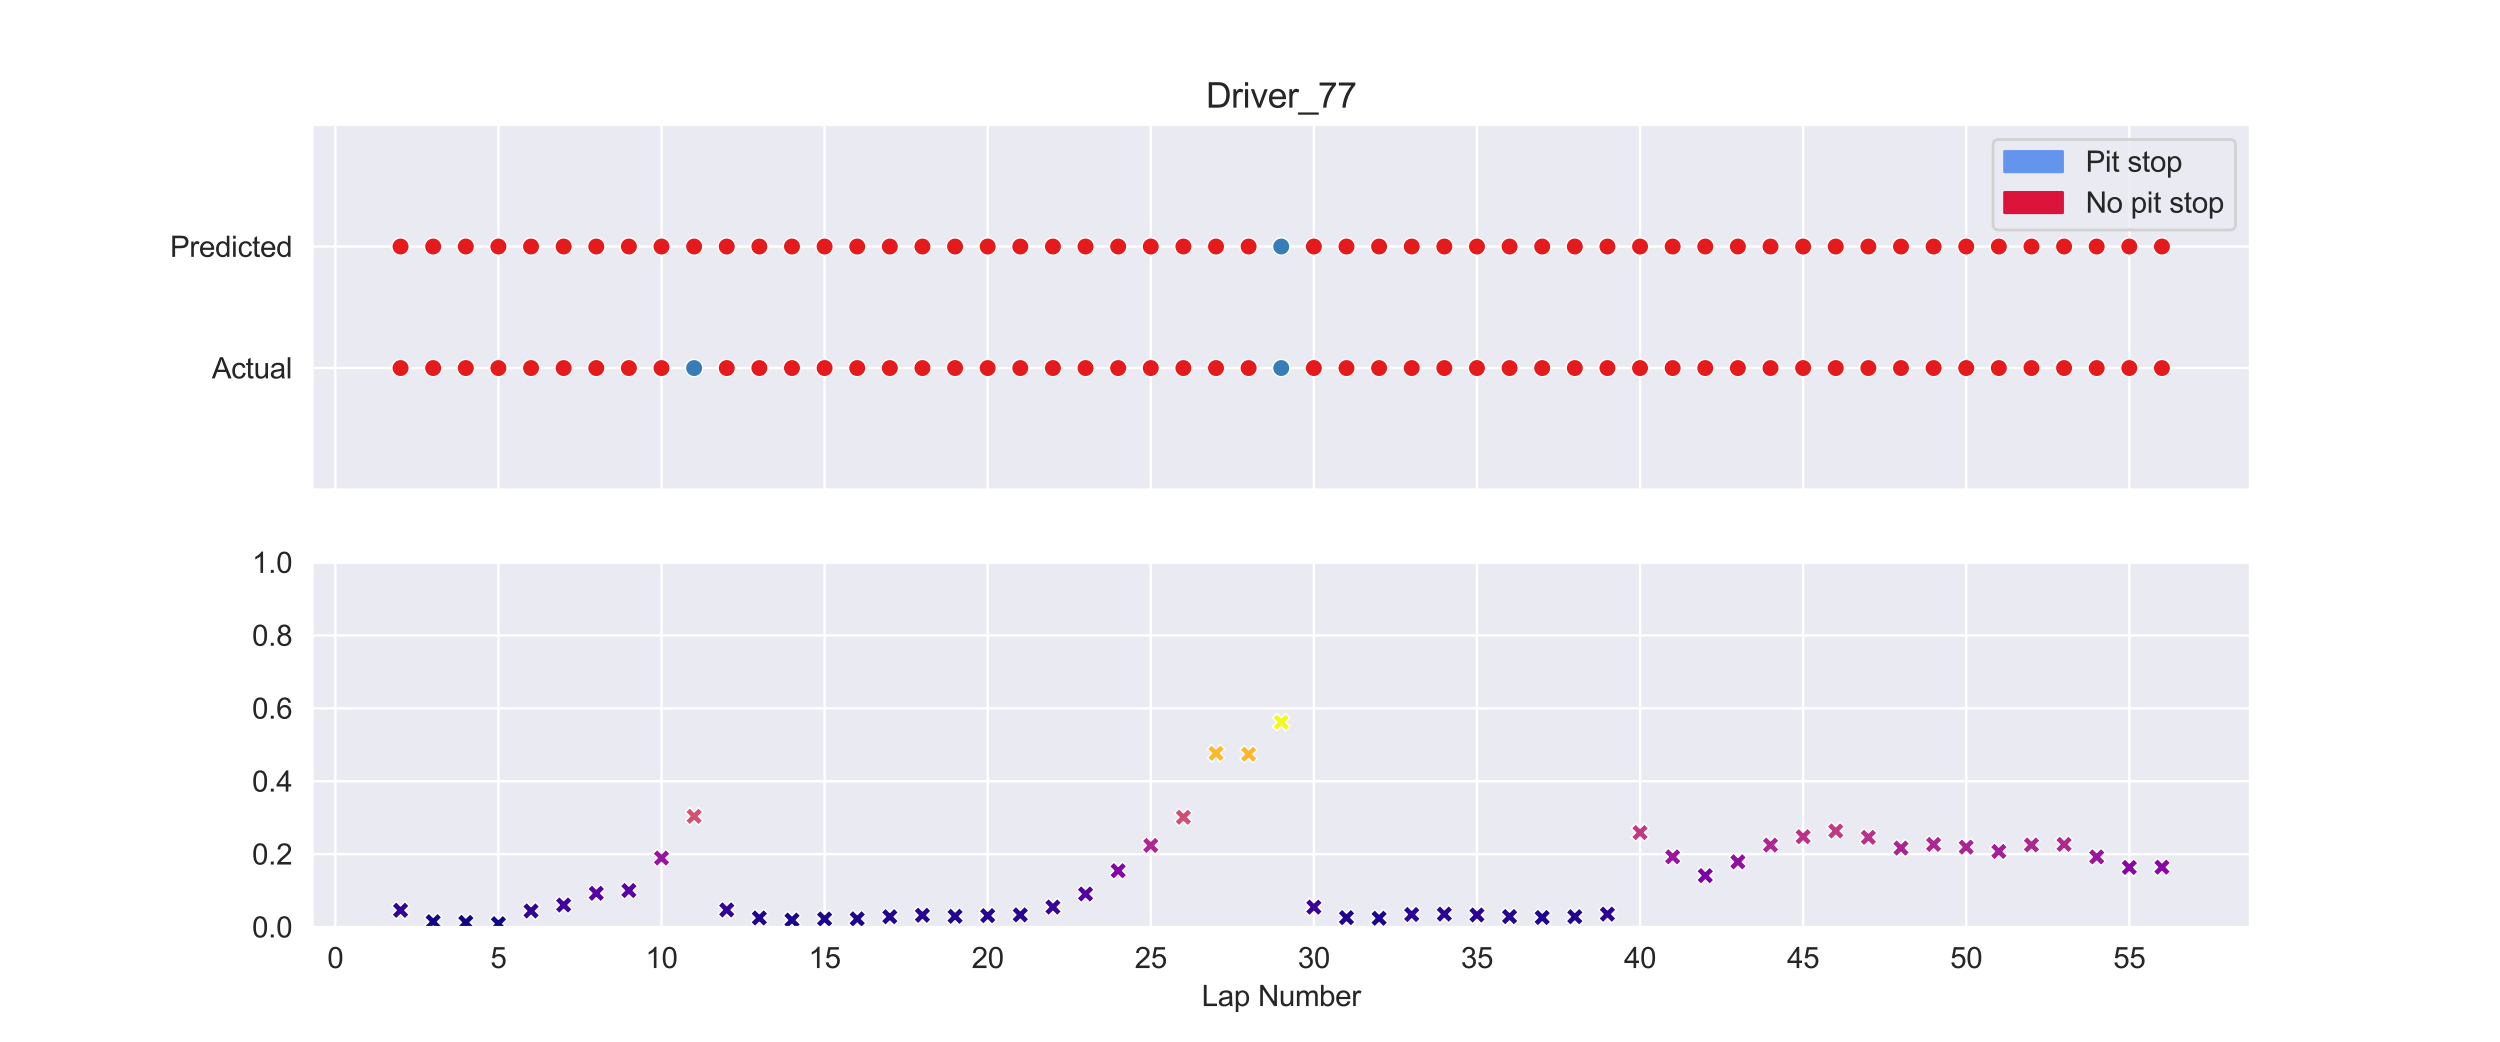 <?xml version="1.0" encoding="utf-8" standalone="no"?>
<!DOCTYPE svg PUBLIC "-//W3C//DTD SVG 1.1//EN"
  "http://www.w3.org/Graphics/SVG/1.1/DTD/svg11.dtd">
<svg xmlns:xlink="http://www.w3.org/1999/xlink" width="864pt" height="360pt" viewBox="0 0 864 360" xmlns="http://www.w3.org/2000/svg" version="1.1">
 <defs>
  <style type="text/css">*{stroke-linejoin: round; stroke-linecap: butt}</style>
 </defs>
 <g id="figure_1">
  <g id="patch_1">
   <path d="M 0 360 
L 864 360 
L 864 0 
L 0 0 
z
" style="fill: #ffffff"/>
  </g>
  <g id="axes_1">
   <g id="patch_2">
    <path d="M 108 169.2 
L 777.6 169.2 
L 777.6 43.2 
L 108 43.2 
z
" style="fill: #eaeaf2"/>
   </g>
   <g id="matplotlib.axis_1">
    <g id="xtick_1">
     <g id="line2d_1">
      <path d="M 115.891 169.2 
L 115.891 43.2 
" clip-path="url(#p86799c59c1)" style="fill: none; stroke: #ffffff; stroke-width: 0.8; stroke-linecap: round"/>
     </g>
    </g>
    <g id="xtick_2">
     <g id="line2d_2">
      <path d="M 172.255 169.2 
L 172.255 43.2 
" clip-path="url(#p86799c59c1)" style="fill: none; stroke: #ffffff; stroke-width: 0.8; stroke-linecap: round"/>
     </g>
    </g>
    <g id="xtick_3">
     <g id="line2d_3">
      <path d="M 228.618 169.2 
L 228.618 43.2 
" clip-path="url(#p86799c59c1)" style="fill: none; stroke: #ffffff; stroke-width: 0.8; stroke-linecap: round"/>
     </g>
    </g>
    <g id="xtick_4">
     <g id="line2d_4">
      <path d="M 284.982 169.2 
L 284.982 43.2 
" clip-path="url(#p86799c59c1)" style="fill: none; stroke: #ffffff; stroke-width: 0.8; stroke-linecap: round"/>
     </g>
    </g>
    <g id="xtick_5">
     <g id="line2d_5">
      <path d="M 341.345 169.2 
L 341.345 43.2 
" clip-path="url(#p86799c59c1)" style="fill: none; stroke: #ffffff; stroke-width: 0.8; stroke-linecap: round"/>
     </g>
    </g>
    <g id="xtick_6">
     <g id="line2d_6">
      <path d="M 397.709 169.2 
L 397.709 43.2 
" clip-path="url(#p86799c59c1)" style="fill: none; stroke: #ffffff; stroke-width: 0.8; stroke-linecap: round"/>
     </g>
    </g>
    <g id="xtick_7">
     <g id="line2d_7">
      <path d="M 454.073 169.2 
L 454.073 43.2 
" clip-path="url(#p86799c59c1)" style="fill: none; stroke: #ffffff; stroke-width: 0.8; stroke-linecap: round"/>
     </g>
    </g>
    <g id="xtick_8">
     <g id="line2d_8">
      <path d="M 510.436 169.2 
L 510.436 43.2 
" clip-path="url(#p86799c59c1)" style="fill: none; stroke: #ffffff; stroke-width: 0.8; stroke-linecap: round"/>
     </g>
    </g>
    <g id="xtick_9">
     <g id="line2d_9">
      <path d="M 566.8 169.2 
L 566.8 43.2 
" clip-path="url(#p86799c59c1)" style="fill: none; stroke: #ffffff; stroke-width: 0.8; stroke-linecap: round"/>
     </g>
    </g>
    <g id="xtick_10">
     <g id="line2d_10">
      <path d="M 623.164 169.2 
L 623.164 43.2 
" clip-path="url(#p86799c59c1)" style="fill: none; stroke: #ffffff; stroke-width: 0.8; stroke-linecap: round"/>
     </g>
    </g>
    <g id="xtick_11">
     <g id="line2d_11">
      <path d="M 679.527 169.2 
L 679.527 43.2 
" clip-path="url(#p86799c59c1)" style="fill: none; stroke: #ffffff; stroke-width: 0.8; stroke-linecap: round"/>
     </g>
    </g>
    <g id="xtick_12">
     <g id="line2d_12">
      <path d="M 735.891 169.2 
L 735.891 43.2 
" clip-path="url(#p86799c59c1)" style="fill: none; stroke: #ffffff; stroke-width: 0.8; stroke-linecap: round"/>
     </g>
    </g>
   </g>
   <g id="matplotlib.axis_2">
    <g id="ytick_1">
     <g id="line2d_13">
      <path d="M 108 127.2 
L 777.6 127.2 
" clip-path="url(#p86799c59c1)" style="fill: none; stroke: #ffffff; stroke-width: 0.8; stroke-linecap: round"/>
     </g>
     <g id="text_1">
      <!-- Actual -->
      <g style="fill: #262626" transform="translate(73.208 130.779) scale(0.1 -0.1)">
       <defs>
        <path id="ArialMT-41" d="M -9 0 
L 1750 4581 
L 2403 4581 
L 4278 0 
L 3588 0 
L 3053 1388 
L 1138 1388 
L 634 0 
L -9 0 
z
M 1313 1881 
L 2866 1881 
L 2388 3150 
Q 2169 3728 2063 4100 
Q 1975 3659 1816 3225 
L 1313 1881 
z
" transform="scale(0.016)"/>
        <path id="ArialMT-63" d="M 2588 1216 
L 3141 1144 
Q 3050 572 2676 248 
Q 2303 -75 1759 -75 
Q 1078 -75 664 370 
Q 250 816 250 1647 
Q 250 2184 428 2587 
Q 606 2991 970 3192 
Q 1334 3394 1763 3394 
Q 2303 3394 2647 3120 
Q 2991 2847 3088 2344 
L 2541 2259 
Q 2463 2594 2264 2762 
Q 2066 2931 1784 2931 
Q 1359 2931 1093 2626 
Q 828 2322 828 1663 
Q 828 994 1084 691 
Q 1341 388 1753 388 
Q 2084 388 2306 591 
Q 2528 794 2588 1216 
z
" transform="scale(0.016)"/>
        <path id="ArialMT-74" d="M 1650 503 
L 1731 6 
Q 1494 -44 1306 -44 
Q 1000 -44 831 53 
Q 663 150 594 308 
Q 525 466 525 972 
L 525 2881 
L 113 2881 
L 113 3319 
L 525 3319 
L 525 4141 
L 1084 4478 
L 1084 3319 
L 1650 3319 
L 1650 2881 
L 1084 2881 
L 1084 941 
Q 1084 700 1114 631 
Q 1144 563 1211 522 
Q 1278 481 1403 481 
Q 1497 481 1650 503 
z
" transform="scale(0.016)"/>
        <path id="ArialMT-75" d="M 2597 0 
L 2597 488 
Q 2209 -75 1544 -75 
Q 1250 -75 995 37 
Q 741 150 617 320 
Q 494 491 444 738 
Q 409 903 409 1263 
L 409 3319 
L 972 3319 
L 972 1478 
Q 972 1038 1006 884 
Q 1059 663 1231 536 
Q 1403 409 1656 409 
Q 1909 409 2131 539 
Q 2353 669 2445 892 
Q 2538 1116 2538 1541 
L 2538 3319 
L 3100 3319 
L 3100 0 
L 2597 0 
z
" transform="scale(0.016)"/>
        <path id="ArialMT-61" d="M 2588 409 
Q 2275 144 1986 34 
Q 1697 -75 1366 -75 
Q 819 -75 525 192 
Q 231 459 231 875 
Q 231 1119 342 1320 
Q 453 1522 633 1644 
Q 813 1766 1038 1828 
Q 1203 1872 1538 1913 
Q 2219 1994 2541 2106 
Q 2544 2222 2544 2253 
Q 2544 2597 2384 2738 
Q 2169 2928 1744 2928 
Q 1347 2928 1158 2789 
Q 969 2650 878 2297 
L 328 2372 
Q 403 2725 575 2942 
Q 747 3159 1072 3276 
Q 1397 3394 1825 3394 
Q 2250 3394 2515 3294 
Q 2781 3194 2906 3042 
Q 3031 2891 3081 2659 
Q 3109 2516 3109 2141 
L 3109 1391 
Q 3109 606 3145 398 
Q 3181 191 3288 0 
L 2700 0 
Q 2613 175 2588 409 
z
M 2541 1666 
Q 2234 1541 1622 1453 
Q 1275 1403 1131 1340 
Q 988 1278 909 1158 
Q 831 1038 831 891 
Q 831 666 1001 516 
Q 1172 366 1500 366 
Q 1825 366 2078 508 
Q 2331 650 2450 897 
Q 2541 1088 2541 1459 
L 2541 1666 
z
" transform="scale(0.016)"/>
        <path id="ArialMT-6c" d="M 409 0 
L 409 4581 
L 972 4581 
L 972 0 
L 409 0 
z
" transform="scale(0.016)"/>
       </defs>
       <use xlink:href="#ArialMT-41"/>
       <use xlink:href="#ArialMT-63" x="66.699"/>
       <use xlink:href="#ArialMT-74" x="116.699"/>
       <use xlink:href="#ArialMT-75" x="144.482"/>
       <use xlink:href="#ArialMT-61" x="200.098"/>
       <use xlink:href="#ArialMT-6c" x="255.713"/>
      </g>
     </g>
    </g>
    <g id="ytick_2">
     <g id="line2d_14">
      <path d="M 108 85.2 
L 777.6 85.2 
" clip-path="url(#p86799c59c1)" style="fill: none; stroke: #ffffff; stroke-width: 0.8; stroke-linecap: round"/>
     </g>
     <g id="text_2">
      <!-- Predicted -->
      <g style="fill: #262626" transform="translate(58.756 88.779) scale(0.1 -0.1)">
       <defs>
        <path id="ArialMT-50" d="M 494 0 
L 494 4581 
L 2222 4581 
Q 2678 4581 2919 4538 
Q 3256 4481 3484 4323 
Q 3713 4166 3852 3881 
Q 3991 3597 3991 3256 
Q 3991 2672 3619 2267 
Q 3247 1863 2275 1863 
L 1100 1863 
L 1100 0 
L 494 0 
z
M 1100 2403 
L 2284 2403 
Q 2872 2403 3119 2622 
Q 3366 2841 3366 3238 
Q 3366 3525 3220 3729 
Q 3075 3934 2838 4000 
Q 2684 4041 2272 4041 
L 1100 4041 
L 1100 2403 
z
" transform="scale(0.016)"/>
        <path id="ArialMT-72" d="M 416 0 
L 416 3319 
L 922 3319 
L 922 2816 
Q 1116 3169 1280 3281 
Q 1444 3394 1641 3394 
Q 1925 3394 2219 3213 
L 2025 2691 
Q 1819 2813 1613 2813 
Q 1428 2813 1281 2702 
Q 1134 2591 1072 2394 
Q 978 2094 978 1738 
L 978 0 
L 416 0 
z
" transform="scale(0.016)"/>
        <path id="ArialMT-65" d="M 2694 1069 
L 3275 997 
Q 3138 488 2766 206 
Q 2394 -75 1816 -75 
Q 1088 -75 661 373 
Q 234 822 234 1631 
Q 234 2469 665 2931 
Q 1097 3394 1784 3394 
Q 2450 3394 2872 2941 
Q 3294 2488 3294 1666 
Q 3294 1616 3291 1516 
L 816 1516 
Q 847 969 1125 678 
Q 1403 388 1819 388 
Q 2128 388 2347 550 
Q 2566 713 2694 1069 
z
M 847 1978 
L 2700 1978 
Q 2663 2397 2488 2606 
Q 2219 2931 1791 2931 
Q 1403 2931 1139 2672 
Q 875 2413 847 1978 
z
" transform="scale(0.016)"/>
        <path id="ArialMT-64" d="M 2575 0 
L 2575 419 
Q 2259 -75 1647 -75 
Q 1250 -75 917 144 
Q 584 363 401 755 
Q 219 1147 219 1656 
Q 219 2153 384 2558 
Q 550 2963 881 3178 
Q 1213 3394 1622 3394 
Q 1922 3394 2156 3267 
Q 2391 3141 2538 2938 
L 2538 4581 
L 3097 4581 
L 3097 0 
L 2575 0 
z
M 797 1656 
Q 797 1019 1065 703 
Q 1334 388 1700 388 
Q 2069 388 2326 689 
Q 2584 991 2584 1609 
Q 2584 2291 2321 2609 
Q 2059 2928 1675 2928 
Q 1300 2928 1048 2622 
Q 797 2316 797 1656 
z
" transform="scale(0.016)"/>
        <path id="ArialMT-69" d="M 425 3934 
L 425 4581 
L 988 4581 
L 988 3934 
L 425 3934 
z
M 425 0 
L 425 3319 
L 988 3319 
L 988 0 
L 425 0 
z
" transform="scale(0.016)"/>
       </defs>
       <use xlink:href="#ArialMT-50"/>
       <use xlink:href="#ArialMT-72" x="66.699"/>
       <use xlink:href="#ArialMT-65" x="100"/>
       <use xlink:href="#ArialMT-64" x="155.615"/>
       <use xlink:href="#ArialMT-69" x="211.23"/>
       <use xlink:href="#ArialMT-63" x="233.447"/>
       <use xlink:href="#ArialMT-74" x="283.447"/>
       <use xlink:href="#ArialMT-65" x="311.23"/>
       <use xlink:href="#ArialMT-64" x="366.846"/>
      </g>
     </g>
    </g>
   </g>
   <g id="PathCollection_1">
    <defs>
     <path id="C0_0_f355d7a084" d="M 0 3 
C 0.796 3 1.559 2.684 2.121 2.121 
C 2.684 1.559 3 0.796 3 -0 
C 3 -0.796 2.684 -1.559 2.121 -2.121 
C 1.559 -2.684 0.796 -3 0 -3 
C -0.796 -3 -1.559 -2.684 -2.121 -2.121 
C -2.684 -1.559 -3 -0.796 -3 0 
C -3 0.796 -2.684 1.559 -2.121 2.121 
C -1.559 2.684 -0.796 3 0 3 
z
"/>
    </defs>
    <g clip-path="url(#p86799c59c1)">
     <use xlink:href="#C0_0_f355d7a084" x="138.436" y="127.2" style="fill: #e41a1c; stroke: #ffffff; stroke-width: 0.48"/>
    </g>
    <g clip-path="url(#p86799c59c1)">
     <use xlink:href="#C0_0_f355d7a084" x="149.709" y="127.2" style="fill: #e41a1c; stroke: #ffffff; stroke-width: 0.48"/>
    </g>
    <g clip-path="url(#p86799c59c1)">
     <use xlink:href="#C0_0_f355d7a084" x="160.982" y="127.2" style="fill: #e41a1c; stroke: #ffffff; stroke-width: 0.48"/>
    </g>
    <g clip-path="url(#p86799c59c1)">
     <use xlink:href="#C0_0_f355d7a084" x="172.255" y="127.2" style="fill: #e41a1c; stroke: #ffffff; stroke-width: 0.48"/>
    </g>
    <g clip-path="url(#p86799c59c1)">
     <use xlink:href="#C0_0_f355d7a084" x="183.527" y="127.2" style="fill: #e41a1c; stroke: #ffffff; stroke-width: 0.48"/>
    </g>
    <g clip-path="url(#p86799c59c1)">
     <use xlink:href="#C0_0_f355d7a084" x="194.8" y="127.2" style="fill: #e41a1c; stroke: #ffffff; stroke-width: 0.48"/>
    </g>
    <g clip-path="url(#p86799c59c1)">
     <use xlink:href="#C0_0_f355d7a084" x="206.073" y="127.2" style="fill: #e41a1c; stroke: #ffffff; stroke-width: 0.48"/>
    </g>
    <g clip-path="url(#p86799c59c1)">
     <use xlink:href="#C0_0_f355d7a084" x="217.345" y="127.2" style="fill: #e41a1c; stroke: #ffffff; stroke-width: 0.48"/>
    </g>
    <g clip-path="url(#p86799c59c1)">
     <use xlink:href="#C0_0_f355d7a084" x="228.618" y="127.2" style="fill: #e41a1c; stroke: #ffffff; stroke-width: 0.48"/>
    </g>
    <g clip-path="url(#p86799c59c1)">
     <use xlink:href="#C0_0_f355d7a084" x="239.891" y="127.2" style="fill: #377eb8; stroke: #ffffff; stroke-width: 0.48"/>
    </g>
    <g clip-path="url(#p86799c59c1)">
     <use xlink:href="#C0_0_f355d7a084" x="251.164" y="127.2" style="fill: #e41a1c; stroke: #ffffff; stroke-width: 0.48"/>
    </g>
    <g clip-path="url(#p86799c59c1)">
     <use xlink:href="#C0_0_f355d7a084" x="262.436" y="127.2" style="fill: #e41a1c; stroke: #ffffff; stroke-width: 0.48"/>
    </g>
    <g clip-path="url(#p86799c59c1)">
     <use xlink:href="#C0_0_f355d7a084" x="273.709" y="127.2" style="fill: #e41a1c; stroke: #ffffff; stroke-width: 0.48"/>
    </g>
    <g clip-path="url(#p86799c59c1)">
     <use xlink:href="#C0_0_f355d7a084" x="284.982" y="127.2" style="fill: #e41a1c; stroke: #ffffff; stroke-width: 0.48"/>
    </g>
    <g clip-path="url(#p86799c59c1)">
     <use xlink:href="#C0_0_f355d7a084" x="296.255" y="127.2" style="fill: #e41a1c; stroke: #ffffff; stroke-width: 0.48"/>
    </g>
    <g clip-path="url(#p86799c59c1)">
     <use xlink:href="#C0_0_f355d7a084" x="307.527" y="127.2" style="fill: #e41a1c; stroke: #ffffff; stroke-width: 0.48"/>
    </g>
    <g clip-path="url(#p86799c59c1)">
     <use xlink:href="#C0_0_f355d7a084" x="318.8" y="127.2" style="fill: #e41a1c; stroke: #ffffff; stroke-width: 0.48"/>
    </g>
    <g clip-path="url(#p86799c59c1)">
     <use xlink:href="#C0_0_f355d7a084" x="330.073" y="127.2" style="fill: #e41a1c; stroke: #ffffff; stroke-width: 0.48"/>
    </g>
    <g clip-path="url(#p86799c59c1)">
     <use xlink:href="#C0_0_f355d7a084" x="341.345" y="127.2" style="fill: #e41a1c; stroke: #ffffff; stroke-width: 0.48"/>
    </g>
    <g clip-path="url(#p86799c59c1)">
     <use xlink:href="#C0_0_f355d7a084" x="352.618" y="127.2" style="fill: #e41a1c; stroke: #ffffff; stroke-width: 0.48"/>
    </g>
    <g clip-path="url(#p86799c59c1)">
     <use xlink:href="#C0_0_f355d7a084" x="363.891" y="127.2" style="fill: #e41a1c; stroke: #ffffff; stroke-width: 0.48"/>
    </g>
    <g clip-path="url(#p86799c59c1)">
     <use xlink:href="#C0_0_f355d7a084" x="375.164" y="127.2" style="fill: #e41a1c; stroke: #ffffff; stroke-width: 0.48"/>
    </g>
    <g clip-path="url(#p86799c59c1)">
     <use xlink:href="#C0_0_f355d7a084" x="386.436" y="127.2" style="fill: #e41a1c; stroke: #ffffff; stroke-width: 0.48"/>
    </g>
    <g clip-path="url(#p86799c59c1)">
     <use xlink:href="#C0_0_f355d7a084" x="397.709" y="127.2" style="fill: #e41a1c; stroke: #ffffff; stroke-width: 0.48"/>
    </g>
    <g clip-path="url(#p86799c59c1)">
     <use xlink:href="#C0_0_f355d7a084" x="408.982" y="127.2" style="fill: #e41a1c; stroke: #ffffff; stroke-width: 0.48"/>
    </g>
    <g clip-path="url(#p86799c59c1)">
     <use xlink:href="#C0_0_f355d7a084" x="420.255" y="127.2" style="fill: #e41a1c; stroke: #ffffff; stroke-width: 0.48"/>
    </g>
    <g clip-path="url(#p86799c59c1)">
     <use xlink:href="#C0_0_f355d7a084" x="431.527" y="127.2" style="fill: #e41a1c; stroke: #ffffff; stroke-width: 0.48"/>
    </g>
    <g clip-path="url(#p86799c59c1)">
     <use xlink:href="#C0_0_f355d7a084" x="442.8" y="127.2" style="fill: #377eb8; stroke: #ffffff; stroke-width: 0.48"/>
    </g>
    <g clip-path="url(#p86799c59c1)">
     <use xlink:href="#C0_0_f355d7a084" x="454.073" y="127.2" style="fill: #e41a1c; stroke: #ffffff; stroke-width: 0.48"/>
    </g>
    <g clip-path="url(#p86799c59c1)">
     <use xlink:href="#C0_0_f355d7a084" x="465.345" y="127.2" style="fill: #e41a1c; stroke: #ffffff; stroke-width: 0.48"/>
    </g>
    <g clip-path="url(#p86799c59c1)">
     <use xlink:href="#C0_0_f355d7a084" x="476.618" y="127.2" style="fill: #e41a1c; stroke: #ffffff; stroke-width: 0.48"/>
    </g>
    <g clip-path="url(#p86799c59c1)">
     <use xlink:href="#C0_0_f355d7a084" x="487.891" y="127.2" style="fill: #e41a1c; stroke: #ffffff; stroke-width: 0.48"/>
    </g>
    <g clip-path="url(#p86799c59c1)">
     <use xlink:href="#C0_0_f355d7a084" x="499.164" y="127.2" style="fill: #e41a1c; stroke: #ffffff; stroke-width: 0.48"/>
    </g>
    <g clip-path="url(#p86799c59c1)">
     <use xlink:href="#C0_0_f355d7a084" x="510.436" y="127.2" style="fill: #e41a1c; stroke: #ffffff; stroke-width: 0.48"/>
    </g>
    <g clip-path="url(#p86799c59c1)">
     <use xlink:href="#C0_0_f355d7a084" x="521.709" y="127.2" style="fill: #e41a1c; stroke: #ffffff; stroke-width: 0.48"/>
    </g>
    <g clip-path="url(#p86799c59c1)">
     <use xlink:href="#C0_0_f355d7a084" x="532.982" y="127.2" style="fill: #e41a1c; stroke: #ffffff; stroke-width: 0.48"/>
    </g>
    <g clip-path="url(#p86799c59c1)">
     <use xlink:href="#C0_0_f355d7a084" x="544.255" y="127.2" style="fill: #e41a1c; stroke: #ffffff; stroke-width: 0.48"/>
    </g>
    <g clip-path="url(#p86799c59c1)">
     <use xlink:href="#C0_0_f355d7a084" x="555.527" y="127.2" style="fill: #e41a1c; stroke: #ffffff; stroke-width: 0.48"/>
    </g>
    <g clip-path="url(#p86799c59c1)">
     <use xlink:href="#C0_0_f355d7a084" x="566.8" y="127.2" style="fill: #e41a1c; stroke: #ffffff; stroke-width: 0.48"/>
    </g>
    <g clip-path="url(#p86799c59c1)">
     <use xlink:href="#C0_0_f355d7a084" x="578.073" y="127.2" style="fill: #e41a1c; stroke: #ffffff; stroke-width: 0.48"/>
    </g>
    <g clip-path="url(#p86799c59c1)">
     <use xlink:href="#C0_0_f355d7a084" x="589.345" y="127.2" style="fill: #e41a1c; stroke: #ffffff; stroke-width: 0.48"/>
    </g>
    <g clip-path="url(#p86799c59c1)">
     <use xlink:href="#C0_0_f355d7a084" x="600.618" y="127.2" style="fill: #e41a1c; stroke: #ffffff; stroke-width: 0.48"/>
    </g>
    <g clip-path="url(#p86799c59c1)">
     <use xlink:href="#C0_0_f355d7a084" x="611.891" y="127.2" style="fill: #e41a1c; stroke: #ffffff; stroke-width: 0.48"/>
    </g>
    <g clip-path="url(#p86799c59c1)">
     <use xlink:href="#C0_0_f355d7a084" x="623.164" y="127.2" style="fill: #e41a1c; stroke: #ffffff; stroke-width: 0.48"/>
    </g>
    <g clip-path="url(#p86799c59c1)">
     <use xlink:href="#C0_0_f355d7a084" x="634.436" y="127.2" style="fill: #e41a1c; stroke: #ffffff; stroke-width: 0.48"/>
    </g>
    <g clip-path="url(#p86799c59c1)">
     <use xlink:href="#C0_0_f355d7a084" x="645.709" y="127.2" style="fill: #e41a1c; stroke: #ffffff; stroke-width: 0.48"/>
    </g>
    <g clip-path="url(#p86799c59c1)">
     <use xlink:href="#C0_0_f355d7a084" x="656.982" y="127.2" style="fill: #e41a1c; stroke: #ffffff; stroke-width: 0.48"/>
    </g>
    <g clip-path="url(#p86799c59c1)">
     <use xlink:href="#C0_0_f355d7a084" x="668.255" y="127.2" style="fill: #e41a1c; stroke: #ffffff; stroke-width: 0.48"/>
    </g>
    <g clip-path="url(#p86799c59c1)">
     <use xlink:href="#C0_0_f355d7a084" x="679.527" y="127.2" style="fill: #e41a1c; stroke: #ffffff; stroke-width: 0.48"/>
    </g>
    <g clip-path="url(#p86799c59c1)">
     <use xlink:href="#C0_0_f355d7a084" x="690.8" y="127.2" style="fill: #e41a1c; stroke: #ffffff; stroke-width: 0.48"/>
    </g>
    <g clip-path="url(#p86799c59c1)">
     <use xlink:href="#C0_0_f355d7a084" x="702.073" y="127.2" style="fill: #e41a1c; stroke: #ffffff; stroke-width: 0.48"/>
    </g>
    <g clip-path="url(#p86799c59c1)">
     <use xlink:href="#C0_0_f355d7a084" x="713.345" y="127.2" style="fill: #e41a1c; stroke: #ffffff; stroke-width: 0.48"/>
    </g>
    <g clip-path="url(#p86799c59c1)">
     <use xlink:href="#C0_0_f355d7a084" x="724.618" y="127.2" style="fill: #e41a1c; stroke: #ffffff; stroke-width: 0.48"/>
    </g>
    <g clip-path="url(#p86799c59c1)">
     <use xlink:href="#C0_0_f355d7a084" x="735.891" y="127.2" style="fill: #e41a1c; stroke: #ffffff; stroke-width: 0.48"/>
    </g>
    <g clip-path="url(#p86799c59c1)">
     <use xlink:href="#C0_0_f355d7a084" x="747.164" y="127.2" style="fill: #e41a1c; stroke: #ffffff; stroke-width: 0.48"/>
    </g>
   </g>
   <g id="PathCollection_2">
    <defs>
     <path id="C1_0_3bd47daf40" d="M 0 3 
C 0.796 3 1.559 2.684 2.121 2.121 
C 2.684 1.559 3 0.796 3 -0 
C 3 -0.796 2.684 -1.559 2.121 -2.121 
C 1.559 -2.684 0.796 -3 0 -3 
C -0.796 -3 -1.559 -2.684 -2.121 -2.121 
C -2.684 -1.559 -3 -0.796 -3 0 
C -3 0.796 -2.684 1.559 -2.121 2.121 
C -1.559 2.684 -0.796 3 0 3 
z
"/>
    </defs>
    <g clip-path="url(#p86799c59c1)">
     <use xlink:href="#C1_0_3bd47daf40" x="138.436" y="85.2" style="fill: #e41a1c; stroke: #ffffff; stroke-width: 0.48"/>
    </g>
    <g clip-path="url(#p86799c59c1)">
     <use xlink:href="#C1_0_3bd47daf40" x="149.709" y="85.2" style="fill: #e41a1c; stroke: #ffffff; stroke-width: 0.48"/>
    </g>
    <g clip-path="url(#p86799c59c1)">
     <use xlink:href="#C1_0_3bd47daf40" x="160.982" y="85.2" style="fill: #e41a1c; stroke: #ffffff; stroke-width: 0.48"/>
    </g>
    <g clip-path="url(#p86799c59c1)">
     <use xlink:href="#C1_0_3bd47daf40" x="172.255" y="85.2" style="fill: #e41a1c; stroke: #ffffff; stroke-width: 0.48"/>
    </g>
    <g clip-path="url(#p86799c59c1)">
     <use xlink:href="#C1_0_3bd47daf40" x="183.527" y="85.2" style="fill: #e41a1c; stroke: #ffffff; stroke-width: 0.48"/>
    </g>
    <g clip-path="url(#p86799c59c1)">
     <use xlink:href="#C1_0_3bd47daf40" x="194.8" y="85.2" style="fill: #e41a1c; stroke: #ffffff; stroke-width: 0.48"/>
    </g>
    <g clip-path="url(#p86799c59c1)">
     <use xlink:href="#C1_0_3bd47daf40" x="206.073" y="85.2" style="fill: #e41a1c; stroke: #ffffff; stroke-width: 0.48"/>
    </g>
    <g clip-path="url(#p86799c59c1)">
     <use xlink:href="#C1_0_3bd47daf40" x="217.345" y="85.2" style="fill: #e41a1c; stroke: #ffffff; stroke-width: 0.48"/>
    </g>
    <g clip-path="url(#p86799c59c1)">
     <use xlink:href="#C1_0_3bd47daf40" x="228.618" y="85.2" style="fill: #e41a1c; stroke: #ffffff; stroke-width: 0.48"/>
    </g>
    <g clip-path="url(#p86799c59c1)">
     <use xlink:href="#C1_0_3bd47daf40" x="239.891" y="85.2" style="fill: #e41a1c; stroke: #ffffff; stroke-width: 0.48"/>
    </g>
    <g clip-path="url(#p86799c59c1)">
     <use xlink:href="#C1_0_3bd47daf40" x="251.164" y="85.2" style="fill: #e41a1c; stroke: #ffffff; stroke-width: 0.48"/>
    </g>
    <g clip-path="url(#p86799c59c1)">
     <use xlink:href="#C1_0_3bd47daf40" x="262.436" y="85.2" style="fill: #e41a1c; stroke: #ffffff; stroke-width: 0.48"/>
    </g>
    <g clip-path="url(#p86799c59c1)">
     <use xlink:href="#C1_0_3bd47daf40" x="273.709" y="85.2" style="fill: #e41a1c; stroke: #ffffff; stroke-width: 0.48"/>
    </g>
    <g clip-path="url(#p86799c59c1)">
     <use xlink:href="#C1_0_3bd47daf40" x="284.982" y="85.2" style="fill: #e41a1c; stroke: #ffffff; stroke-width: 0.48"/>
    </g>
    <g clip-path="url(#p86799c59c1)">
     <use xlink:href="#C1_0_3bd47daf40" x="296.255" y="85.2" style="fill: #e41a1c; stroke: #ffffff; stroke-width: 0.48"/>
    </g>
    <g clip-path="url(#p86799c59c1)">
     <use xlink:href="#C1_0_3bd47daf40" x="307.527" y="85.2" style="fill: #e41a1c; stroke: #ffffff; stroke-width: 0.48"/>
    </g>
    <g clip-path="url(#p86799c59c1)">
     <use xlink:href="#C1_0_3bd47daf40" x="318.8" y="85.2" style="fill: #e41a1c; stroke: #ffffff; stroke-width: 0.48"/>
    </g>
    <g clip-path="url(#p86799c59c1)">
     <use xlink:href="#C1_0_3bd47daf40" x="330.073" y="85.2" style="fill: #e41a1c; stroke: #ffffff; stroke-width: 0.48"/>
    </g>
    <g clip-path="url(#p86799c59c1)">
     <use xlink:href="#C1_0_3bd47daf40" x="341.345" y="85.2" style="fill: #e41a1c; stroke: #ffffff; stroke-width: 0.48"/>
    </g>
    <g clip-path="url(#p86799c59c1)">
     <use xlink:href="#C1_0_3bd47daf40" x="352.618" y="85.2" style="fill: #e41a1c; stroke: #ffffff; stroke-width: 0.48"/>
    </g>
    <g clip-path="url(#p86799c59c1)">
     <use xlink:href="#C1_0_3bd47daf40" x="363.891" y="85.2" style="fill: #e41a1c; stroke: #ffffff; stroke-width: 0.48"/>
    </g>
    <g clip-path="url(#p86799c59c1)">
     <use xlink:href="#C1_0_3bd47daf40" x="375.164" y="85.2" style="fill: #e41a1c; stroke: #ffffff; stroke-width: 0.48"/>
    </g>
    <g clip-path="url(#p86799c59c1)">
     <use xlink:href="#C1_0_3bd47daf40" x="386.436" y="85.2" style="fill: #e41a1c; stroke: #ffffff; stroke-width: 0.48"/>
    </g>
    <g clip-path="url(#p86799c59c1)">
     <use xlink:href="#C1_0_3bd47daf40" x="397.709" y="85.2" style="fill: #e41a1c; stroke: #ffffff; stroke-width: 0.48"/>
    </g>
    <g clip-path="url(#p86799c59c1)">
     <use xlink:href="#C1_0_3bd47daf40" x="408.982" y="85.2" style="fill: #e41a1c; stroke: #ffffff; stroke-width: 0.48"/>
    </g>
    <g clip-path="url(#p86799c59c1)">
     <use xlink:href="#C1_0_3bd47daf40" x="420.255" y="85.2" style="fill: #e41a1c; stroke: #ffffff; stroke-width: 0.48"/>
    </g>
    <g clip-path="url(#p86799c59c1)">
     <use xlink:href="#C1_0_3bd47daf40" x="431.527" y="85.2" style="fill: #e41a1c; stroke: #ffffff; stroke-width: 0.48"/>
    </g>
    <g clip-path="url(#p86799c59c1)">
     <use xlink:href="#C1_0_3bd47daf40" x="442.8" y="85.2" style="fill: #377eb8; stroke: #ffffff; stroke-width: 0.48"/>
    </g>
    <g clip-path="url(#p86799c59c1)">
     <use xlink:href="#C1_0_3bd47daf40" x="454.073" y="85.2" style="fill: #e41a1c; stroke: #ffffff; stroke-width: 0.48"/>
    </g>
    <g clip-path="url(#p86799c59c1)">
     <use xlink:href="#C1_0_3bd47daf40" x="465.345" y="85.2" style="fill: #e41a1c; stroke: #ffffff; stroke-width: 0.48"/>
    </g>
    <g clip-path="url(#p86799c59c1)">
     <use xlink:href="#C1_0_3bd47daf40" x="476.618" y="85.2" style="fill: #e41a1c; stroke: #ffffff; stroke-width: 0.48"/>
    </g>
    <g clip-path="url(#p86799c59c1)">
     <use xlink:href="#C1_0_3bd47daf40" x="487.891" y="85.2" style="fill: #e41a1c; stroke: #ffffff; stroke-width: 0.48"/>
    </g>
    <g clip-path="url(#p86799c59c1)">
     <use xlink:href="#C1_0_3bd47daf40" x="499.164" y="85.2" style="fill: #e41a1c; stroke: #ffffff; stroke-width: 0.48"/>
    </g>
    <g clip-path="url(#p86799c59c1)">
     <use xlink:href="#C1_0_3bd47daf40" x="510.436" y="85.2" style="fill: #e41a1c; stroke: #ffffff; stroke-width: 0.48"/>
    </g>
    <g clip-path="url(#p86799c59c1)">
     <use xlink:href="#C1_0_3bd47daf40" x="521.709" y="85.2" style="fill: #e41a1c; stroke: #ffffff; stroke-width: 0.48"/>
    </g>
    <g clip-path="url(#p86799c59c1)">
     <use xlink:href="#C1_0_3bd47daf40" x="532.982" y="85.2" style="fill: #e41a1c; stroke: #ffffff; stroke-width: 0.48"/>
    </g>
    <g clip-path="url(#p86799c59c1)">
     <use xlink:href="#C1_0_3bd47daf40" x="544.255" y="85.2" style="fill: #e41a1c; stroke: #ffffff; stroke-width: 0.48"/>
    </g>
    <g clip-path="url(#p86799c59c1)">
     <use xlink:href="#C1_0_3bd47daf40" x="555.527" y="85.2" style="fill: #e41a1c; stroke: #ffffff; stroke-width: 0.48"/>
    </g>
    <g clip-path="url(#p86799c59c1)">
     <use xlink:href="#C1_0_3bd47daf40" x="566.8" y="85.2" style="fill: #e41a1c; stroke: #ffffff; stroke-width: 0.48"/>
    </g>
    <g clip-path="url(#p86799c59c1)">
     <use xlink:href="#C1_0_3bd47daf40" x="578.073" y="85.2" style="fill: #e41a1c; stroke: #ffffff; stroke-width: 0.48"/>
    </g>
    <g clip-path="url(#p86799c59c1)">
     <use xlink:href="#C1_0_3bd47daf40" x="589.345" y="85.2" style="fill: #e41a1c; stroke: #ffffff; stroke-width: 0.48"/>
    </g>
    <g clip-path="url(#p86799c59c1)">
     <use xlink:href="#C1_0_3bd47daf40" x="600.618" y="85.2" style="fill: #e41a1c; stroke: #ffffff; stroke-width: 0.48"/>
    </g>
    <g clip-path="url(#p86799c59c1)">
     <use xlink:href="#C1_0_3bd47daf40" x="611.891" y="85.2" style="fill: #e41a1c; stroke: #ffffff; stroke-width: 0.48"/>
    </g>
    <g clip-path="url(#p86799c59c1)">
     <use xlink:href="#C1_0_3bd47daf40" x="623.164" y="85.2" style="fill: #e41a1c; stroke: #ffffff; stroke-width: 0.48"/>
    </g>
    <g clip-path="url(#p86799c59c1)">
     <use xlink:href="#C1_0_3bd47daf40" x="634.436" y="85.2" style="fill: #e41a1c; stroke: #ffffff; stroke-width: 0.48"/>
    </g>
    <g clip-path="url(#p86799c59c1)">
     <use xlink:href="#C1_0_3bd47daf40" x="645.709" y="85.2" style="fill: #e41a1c; stroke: #ffffff; stroke-width: 0.48"/>
    </g>
    <g clip-path="url(#p86799c59c1)">
     <use xlink:href="#C1_0_3bd47daf40" x="656.982" y="85.2" style="fill: #e41a1c; stroke: #ffffff; stroke-width: 0.48"/>
    </g>
    <g clip-path="url(#p86799c59c1)">
     <use xlink:href="#C1_0_3bd47daf40" x="668.255" y="85.2" style="fill: #e41a1c; stroke: #ffffff; stroke-width: 0.48"/>
    </g>
    <g clip-path="url(#p86799c59c1)">
     <use xlink:href="#C1_0_3bd47daf40" x="679.527" y="85.2" style="fill: #e41a1c; stroke: #ffffff; stroke-width: 0.48"/>
    </g>
    <g clip-path="url(#p86799c59c1)">
     <use xlink:href="#C1_0_3bd47daf40" x="690.8" y="85.2" style="fill: #e41a1c; stroke: #ffffff; stroke-width: 0.48"/>
    </g>
    <g clip-path="url(#p86799c59c1)">
     <use xlink:href="#C1_0_3bd47daf40" x="702.073" y="85.2" style="fill: #e41a1c; stroke: #ffffff; stroke-width: 0.48"/>
    </g>
    <g clip-path="url(#p86799c59c1)">
     <use xlink:href="#C1_0_3bd47daf40" x="713.345" y="85.2" style="fill: #e41a1c; stroke: #ffffff; stroke-width: 0.48"/>
    </g>
    <g clip-path="url(#p86799c59c1)">
     <use xlink:href="#C1_0_3bd47daf40" x="724.618" y="85.2" style="fill: #e41a1c; stroke: #ffffff; stroke-width: 0.48"/>
    </g>
    <g clip-path="url(#p86799c59c1)">
     <use xlink:href="#C1_0_3bd47daf40" x="735.891" y="85.2" style="fill: #e41a1c; stroke: #ffffff; stroke-width: 0.48"/>
    </g>
    <g clip-path="url(#p86799c59c1)">
     <use xlink:href="#C1_0_3bd47daf40" x="747.164" y="85.2" style="fill: #e41a1c; stroke: #ffffff; stroke-width: 0.48"/>
    </g>
   </g>
   <g id="patch_3">
    <path d="M 108 169.2 
L 108 43.2 
" style="fill: none; stroke: #ffffff; stroke-width: 0.8; stroke-linejoin: miter; stroke-linecap: square"/>
   </g>
   <g id="patch_4">
    <path d="M 777.6 169.2 
L 777.6 43.2 
" style="fill: none; stroke: #ffffff; stroke-width: 0.8; stroke-linejoin: miter; stroke-linecap: square"/>
   </g>
   <g id="patch_5">
    <path d="M 108 169.2 
L 777.6 169.2 
" style="fill: none; stroke: #ffffff; stroke-width: 0.8; stroke-linejoin: miter; stroke-linecap: square"/>
   </g>
   <g id="patch_6">
    <path d="M 108 43.2 
L 777.6 43.2 
" style="fill: none; stroke: #ffffff; stroke-width: 0.8; stroke-linejoin: miter; stroke-linecap: square"/>
   </g>
   <g id="text_3">
    <!-- Driver_77 -->
    <g style="fill: #262626" transform="translate(416.792 37.2) scale(0.12 -0.12)">
     <defs>
      <path id="ArialMT-44" d="M 494 0 
L 494 4581 
L 2072 4581 
Q 2606 4581 2888 4516 
Q 3281 4425 3559 4188 
Q 3922 3881 4101 3404 
Q 4281 2928 4281 2316 
Q 4281 1794 4159 1391 
Q 4038 988 3847 723 
Q 3656 459 3429 307 
Q 3203 156 2883 78 
Q 2563 0 2147 0 
L 494 0 
z
M 1100 541 
L 2078 541 
Q 2531 541 2789 625 
Q 3047 709 3200 863 
Q 3416 1078 3536 1442 
Q 3656 1806 3656 2325 
Q 3656 3044 3420 3430 
Q 3184 3816 2847 3947 
Q 2603 4041 2063 4041 
L 1100 4041 
L 1100 541 
z
" transform="scale(0.016)"/>
      <path id="ArialMT-76" d="M 1344 0 
L 81 3319 
L 675 3319 
L 1388 1331 
Q 1503 1009 1600 663 
Q 1675 925 1809 1294 
L 2547 3319 
L 3125 3319 
L 1869 0 
L 1344 0 
z
" transform="scale(0.016)"/>
      <path id="ArialMT-5f" d="M -97 -1272 
L -97 -866 
L 3631 -866 
L 3631 -1272 
L -97 -1272 
z
" transform="scale(0.016)"/>
      <path id="ArialMT-37" d="M 303 3981 
L 303 4522 
L 3269 4522 
L 3269 4084 
Q 2831 3619 2401 2847 
Q 1972 2075 1738 1259 
Q 1569 684 1522 0 
L 944 0 
Q 953 541 1156 1306 
Q 1359 2072 1739 2783 
Q 2119 3494 2547 3981 
L 303 3981 
z
" transform="scale(0.016)"/>
     </defs>
     <use xlink:href="#ArialMT-44"/>
     <use xlink:href="#ArialMT-72" x="72.217"/>
     <use xlink:href="#ArialMT-69" x="105.518"/>
     <use xlink:href="#ArialMT-76" x="127.734"/>
     <use xlink:href="#ArialMT-65" x="177.734"/>
     <use xlink:href="#ArialMT-72" x="233.35"/>
     <use xlink:href="#ArialMT-5f" x="266.65"/>
     <use xlink:href="#ArialMT-37" x="322.266"/>
     <use xlink:href="#ArialMT-37" x="377.881"/>
    </g>
   </g>
   <g id="legend_1">
    <g id="patch_7">
     <path d="M 690.8 79.491 
L 770.6 79.491 
Q 772.6 79.491 772.6 77.491 
L 772.6 50.2 
Q 772.6 48.2 770.6 48.2 
L 690.8 48.2 
Q 688.8 48.2 688.8 50.2 
L 688.8 77.491 
Q 688.8 79.491 690.8 79.491 
z
" style="fill: #eaeaf2; opacity: 0.8; stroke: #cccccc; stroke-linejoin: miter"/>
    </g>
    <g id="patch_8">
     <path d="M 692.8 59.358 
L 712.8 59.358 
L 712.8 52.358 
L 692.8 52.358 
z
" style="fill: #6495ed; stroke: #6495ed; stroke-linejoin: miter"/>
    </g>
    <g id="text_4">
     <!-- Pit stop -->
     <g style="fill: #262626" transform="translate(720.8 59.358) scale(0.1 -0.1)">
      <defs>
       <path id="ArialMT-20" transform="scale(0.016)"/>
       <path id="ArialMT-73" d="M 197 991 
L 753 1078 
Q 800 744 1014 566 
Q 1228 388 1613 388 
Q 2000 388 2187 545 
Q 2375 703 2375 916 
Q 2375 1106 2209 1216 
Q 2094 1291 1634 1406 
Q 1016 1563 777 1677 
Q 538 1791 414 1992 
Q 291 2194 291 2438 
Q 291 2659 392 2848 
Q 494 3038 669 3163 
Q 800 3259 1026 3326 
Q 1253 3394 1513 3394 
Q 1903 3394 2198 3281 
Q 2494 3169 2634 2976 
Q 2775 2784 2828 2463 
L 2278 2388 
Q 2241 2644 2061 2787 
Q 1881 2931 1553 2931 
Q 1166 2931 1000 2803 
Q 834 2675 834 2503 
Q 834 2394 903 2306 
Q 972 2216 1119 2156 
Q 1203 2125 1616 2013 
Q 2213 1853 2448 1751 
Q 2684 1650 2818 1456 
Q 2953 1263 2953 975 
Q 2953 694 2789 445 
Q 2625 197 2315 61 
Q 2006 -75 1616 -75 
Q 969 -75 630 194 
Q 291 463 197 991 
z
" transform="scale(0.016)"/>
       <path id="ArialMT-6f" d="M 213 1659 
Q 213 2581 725 3025 
Q 1153 3394 1769 3394 
Q 2453 3394 2887 2945 
Q 3322 2497 3322 1706 
Q 3322 1066 3130 698 
Q 2938 331 2570 128 
Q 2203 -75 1769 -75 
Q 1072 -75 642 372 
Q 213 819 213 1659 
z
M 791 1659 
Q 791 1022 1069 705 
Q 1347 388 1769 388 
Q 2188 388 2466 706 
Q 2744 1025 2744 1678 
Q 2744 2294 2464 2611 
Q 2184 2928 1769 2928 
Q 1347 2928 1069 2612 
Q 791 2297 791 1659 
z
" transform="scale(0.016)"/>
       <path id="ArialMT-70" d="M 422 -1272 
L 422 3319 
L 934 3319 
L 934 2888 
Q 1116 3141 1344 3267 
Q 1572 3394 1897 3394 
Q 2322 3394 2647 3175 
Q 2972 2956 3137 2557 
Q 3303 2159 3303 1684 
Q 3303 1175 3120 767 
Q 2938 359 2589 142 
Q 2241 -75 1856 -75 
Q 1575 -75 1351 44 
Q 1128 163 984 344 
L 984 -1272 
L 422 -1272 
z
M 931 1641 
Q 931 1000 1190 694 
Q 1450 388 1819 388 
Q 2194 388 2461 705 
Q 2728 1022 2728 1688 
Q 2728 2322 2467 2637 
Q 2206 2953 1844 2953 
Q 1484 2953 1207 2617 
Q 931 2281 931 1641 
z
" transform="scale(0.016)"/>
      </defs>
      <use xlink:href="#ArialMT-50"/>
      <use xlink:href="#ArialMT-69" x="66.699"/>
      <use xlink:href="#ArialMT-74" x="88.916"/>
      <use xlink:href="#ArialMT-20" x="116.699"/>
      <use xlink:href="#ArialMT-73" x="144.482"/>
      <use xlink:href="#ArialMT-74" x="194.482"/>
      <use xlink:href="#ArialMT-6f" x="222.266"/>
      <use xlink:href="#ArialMT-70" x="277.881"/>
     </g>
    </g>
    <g id="patch_9">
     <path d="M 692.8 73.503 
L 712.8 73.503 
L 712.8 66.503 
L 692.8 66.503 
z
" style="fill: #dc143c; stroke: #dc143c; stroke-linejoin: miter"/>
    </g>
    <g id="text_5">
     <!-- No pit stop -->
     <g style="fill: #262626" transform="translate(720.8 73.503) scale(0.1 -0.1)">
      <defs>
       <path id="ArialMT-4e" d="M 488 0 
L 488 4581 
L 1109 4581 
L 3516 984 
L 3516 4581 
L 4097 4581 
L 4097 0 
L 3475 0 
L 1069 3600 
L 1069 0 
L 488 0 
z
" transform="scale(0.016)"/>
      </defs>
      <use xlink:href="#ArialMT-4e"/>
      <use xlink:href="#ArialMT-6f" x="72.217"/>
      <use xlink:href="#ArialMT-20" x="127.832"/>
      <use xlink:href="#ArialMT-70" x="155.615"/>
      <use xlink:href="#ArialMT-69" x="211.23"/>
      <use xlink:href="#ArialMT-74" x="233.447"/>
      <use xlink:href="#ArialMT-20" x="261.23"/>
      <use xlink:href="#ArialMT-73" x="289.014"/>
      <use xlink:href="#ArialMT-74" x="339.014"/>
      <use xlink:href="#ArialMT-6f" x="366.797"/>
      <use xlink:href="#ArialMT-70" x="422.412"/>
     </g>
    </g>
   </g>
  </g>
  <g id="axes_2">
   <g id="patch_10">
    <path d="M 108 320.4 
L 777.6 320.4 
L 777.6 194.4 
L 108 194.4 
z
" style="fill: #eaeaf2"/>
   </g>
   <g id="matplotlib.axis_3">
    <g id="xtick_13">
     <g id="line2d_15">
      <path d="M 115.891 320.4 
L 115.891 194.4 
" clip-path="url(#p4c68b87c30)" style="fill: none; stroke: #ffffff; stroke-width: 0.8; stroke-linecap: round"/>
     </g>
     <g id="text_6">
      <!-- 0 -->
      <g style="fill: #262626" transform="translate(113.11 334.558) scale(0.1 -0.1)">
       <defs>
        <path id="ArialMT-30" d="M 266 2259 
Q 266 3072 433 3567 
Q 600 4063 929 4331 
Q 1259 4600 1759 4600 
Q 2128 4600 2406 4451 
Q 2684 4303 2865 4023 
Q 3047 3744 3150 3342 
Q 3253 2941 3253 2259 
Q 3253 1453 3087 958 
Q 2922 463 2592 192 
Q 2263 -78 1759 -78 
Q 1097 -78 719 397 
Q 266 969 266 2259 
z
M 844 2259 
Q 844 1131 1108 757 
Q 1372 384 1759 384 
Q 2147 384 2411 759 
Q 2675 1134 2675 2259 
Q 2675 3391 2411 3762 
Q 2147 4134 1753 4134 
Q 1366 4134 1134 3806 
Q 844 3388 844 2259 
z
" transform="scale(0.016)"/>
       </defs>
       <use xlink:href="#ArialMT-30"/>
      </g>
     </g>
    </g>
    <g id="xtick_14">
     <g id="line2d_16">
      <path d="M 172.255 320.4 
L 172.255 194.4 
" clip-path="url(#p4c68b87c30)" style="fill: none; stroke: #ffffff; stroke-width: 0.8; stroke-linecap: round"/>
     </g>
     <g id="text_7">
      <!-- 5 -->
      <g style="fill: #262626" transform="translate(169.474 334.558) scale(0.1 -0.1)">
       <defs>
        <path id="ArialMT-35" d="M 266 1200 
L 856 1250 
Q 922 819 1161 601 
Q 1400 384 1738 384 
Q 2144 384 2425 690 
Q 2706 997 2706 1503 
Q 2706 1984 2436 2262 
Q 2166 2541 1728 2541 
Q 1456 2541 1237 2417 
Q 1019 2294 894 2097 
L 366 2166 
L 809 4519 
L 3088 4519 
L 3088 3981 
L 1259 3981 
L 1013 2750 
Q 1425 3038 1878 3038 
Q 2478 3038 2890 2622 
Q 3303 2206 3303 1553 
Q 3303 931 2941 478 
Q 2500 -78 1738 -78 
Q 1113 -78 717 272 
Q 322 622 266 1200 
z
" transform="scale(0.016)"/>
       </defs>
       <use xlink:href="#ArialMT-35"/>
      </g>
     </g>
    </g>
    <g id="xtick_15">
     <g id="line2d_17">
      <path d="M 228.618 320.4 
L 228.618 194.4 
" clip-path="url(#p4c68b87c30)" style="fill: none; stroke: #ffffff; stroke-width: 0.8; stroke-linecap: round"/>
     </g>
     <g id="text_8">
      <!-- 10 -->
      <g style="fill: #262626" transform="translate(223.057 334.558) scale(0.1 -0.1)">
       <defs>
        <path id="ArialMT-31" d="M 2384 0 
L 1822 0 
L 1822 3584 
Q 1619 3391 1289 3197 
Q 959 3003 697 2906 
L 697 3450 
Q 1169 3672 1522 3987 
Q 1875 4303 2022 4600 
L 2384 4600 
L 2384 0 
z
" transform="scale(0.016)"/>
       </defs>
       <use xlink:href="#ArialMT-31"/>
       <use xlink:href="#ArialMT-30" x="55.615"/>
      </g>
     </g>
    </g>
    <g id="xtick_16">
     <g id="line2d_18">
      <path d="M 284.982 320.4 
L 284.982 194.4 
" clip-path="url(#p4c68b87c30)" style="fill: none; stroke: #ffffff; stroke-width: 0.8; stroke-linecap: round"/>
     </g>
     <g id="text_9">
      <!-- 15 -->
      <g style="fill: #262626" transform="translate(279.421 334.558) scale(0.1 -0.1)">
       <use xlink:href="#ArialMT-31"/>
       <use xlink:href="#ArialMT-35" x="55.615"/>
      </g>
     </g>
    </g>
    <g id="xtick_17">
     <g id="line2d_19">
      <path d="M 341.345 320.4 
L 341.345 194.4 
" clip-path="url(#p4c68b87c30)" style="fill: none; stroke: #ffffff; stroke-width: 0.8; stroke-linecap: round"/>
     </g>
     <g id="text_10">
      <!-- 20 -->
      <g style="fill: #262626" transform="translate(335.785 334.558) scale(0.1 -0.1)">
       <defs>
        <path id="ArialMT-32" d="M 3222 541 
L 3222 0 
L 194 0 
Q 188 203 259 391 
Q 375 700 629 1000 
Q 884 1300 1366 1694 
Q 2113 2306 2375 2664 
Q 2638 3022 2638 3341 
Q 2638 3675 2398 3904 
Q 2159 4134 1775 4134 
Q 1369 4134 1125 3890 
Q 881 3647 878 3216 
L 300 3275 
Q 359 3922 746 4261 
Q 1134 4600 1788 4600 
Q 2447 4600 2831 4234 
Q 3216 3869 3216 3328 
Q 3216 3053 3103 2787 
Q 2991 2522 2730 2228 
Q 2469 1934 1863 1422 
Q 1356 997 1212 845 
Q 1069 694 975 541 
L 3222 541 
z
" transform="scale(0.016)"/>
       </defs>
       <use xlink:href="#ArialMT-32"/>
       <use xlink:href="#ArialMT-30" x="55.615"/>
      </g>
     </g>
    </g>
    <g id="xtick_18">
     <g id="line2d_20">
      <path d="M 397.709 320.4 
L 397.709 194.4 
" clip-path="url(#p4c68b87c30)" style="fill: none; stroke: #ffffff; stroke-width: 0.8; stroke-linecap: round"/>
     </g>
     <g id="text_11">
      <!-- 25 -->
      <g style="fill: #262626" transform="translate(392.148 334.558) scale(0.1 -0.1)">
       <use xlink:href="#ArialMT-32"/>
       <use xlink:href="#ArialMT-35" x="55.615"/>
      </g>
     </g>
    </g>
    <g id="xtick_19">
     <g id="line2d_21">
      <path d="M 454.073 320.4 
L 454.073 194.4 
" clip-path="url(#p4c68b87c30)" style="fill: none; stroke: #ffffff; stroke-width: 0.8; stroke-linecap: round"/>
     </g>
     <g id="text_12">
      <!-- 30 -->
      <g style="fill: #262626" transform="translate(448.512 334.558) scale(0.1 -0.1)">
       <defs>
        <path id="ArialMT-33" d="M 269 1209 
L 831 1284 
Q 928 806 1161 595 
Q 1394 384 1728 384 
Q 2125 384 2398 659 
Q 2672 934 2672 1341 
Q 2672 1728 2419 1979 
Q 2166 2231 1775 2231 
Q 1616 2231 1378 2169 
L 1441 2663 
Q 1497 2656 1531 2656 
Q 1891 2656 2178 2843 
Q 2466 3031 2466 3422 
Q 2466 3731 2256 3934 
Q 2047 4138 1716 4138 
Q 1388 4138 1169 3931 
Q 950 3725 888 3313 
L 325 3413 
Q 428 3978 793 4289 
Q 1159 4600 1703 4600 
Q 2078 4600 2393 4439 
Q 2709 4278 2876 4000 
Q 3044 3722 3044 3409 
Q 3044 3113 2884 2869 
Q 2725 2625 2413 2481 
Q 2819 2388 3044 2092 
Q 3269 1797 3269 1353 
Q 3269 753 2831 336 
Q 2394 -81 1725 -81 
Q 1122 -81 723 278 
Q 325 638 269 1209 
z
" transform="scale(0.016)"/>
       </defs>
       <use xlink:href="#ArialMT-33"/>
       <use xlink:href="#ArialMT-30" x="55.615"/>
      </g>
     </g>
    </g>
    <g id="xtick_20">
     <g id="line2d_22">
      <path d="M 510.436 320.4 
L 510.436 194.4 
" clip-path="url(#p4c68b87c30)" style="fill: none; stroke: #ffffff; stroke-width: 0.8; stroke-linecap: round"/>
     </g>
     <g id="text_13">
      <!-- 35 -->
      <g style="fill: #262626" transform="translate(504.875 334.558) scale(0.1 -0.1)">
       <use xlink:href="#ArialMT-33"/>
       <use xlink:href="#ArialMT-35" x="55.615"/>
      </g>
     </g>
    </g>
    <g id="xtick_21">
     <g id="line2d_23">
      <path d="M 566.8 320.4 
L 566.8 194.4 
" clip-path="url(#p4c68b87c30)" style="fill: none; stroke: #ffffff; stroke-width: 0.8; stroke-linecap: round"/>
     </g>
     <g id="text_14">
      <!-- 40 -->
      <g style="fill: #262626" transform="translate(561.239 334.558) scale(0.1 -0.1)">
       <defs>
        <path id="ArialMT-34" d="M 2069 0 
L 2069 1097 
L 81 1097 
L 81 1613 
L 2172 4581 
L 2631 4581 
L 2631 1613 
L 3250 1613 
L 3250 1097 
L 2631 1097 
L 2631 0 
L 2069 0 
z
M 2069 1613 
L 2069 3678 
L 634 1613 
L 2069 1613 
z
" transform="scale(0.016)"/>
       </defs>
       <use xlink:href="#ArialMT-34"/>
       <use xlink:href="#ArialMT-30" x="55.615"/>
      </g>
     </g>
    </g>
    <g id="xtick_22">
     <g id="line2d_24">
      <path d="M 623.164 320.4 
L 623.164 194.4 
" clip-path="url(#p4c68b87c30)" style="fill: none; stroke: #ffffff; stroke-width: 0.8; stroke-linecap: round"/>
     </g>
     <g id="text_15">
      <!-- 45 -->
      <g style="fill: #262626" transform="translate(617.603 334.558) scale(0.1 -0.1)">
       <use xlink:href="#ArialMT-34"/>
       <use xlink:href="#ArialMT-35" x="55.615"/>
      </g>
     </g>
    </g>
    <g id="xtick_23">
     <g id="line2d_25">
      <path d="M 679.527 320.4 
L 679.527 194.4 
" clip-path="url(#p4c68b87c30)" style="fill: none; stroke: #ffffff; stroke-width: 0.8; stroke-linecap: round"/>
     </g>
     <g id="text_16">
      <!-- 50 -->
      <g style="fill: #262626" transform="translate(673.966 334.558) scale(0.1 -0.1)">
       <use xlink:href="#ArialMT-35"/>
       <use xlink:href="#ArialMT-30" x="55.615"/>
      </g>
     </g>
    </g>
    <g id="xtick_24">
     <g id="line2d_26">
      <path d="M 735.891 320.4 
L 735.891 194.4 
" clip-path="url(#p4c68b87c30)" style="fill: none; stroke: #ffffff; stroke-width: 0.8; stroke-linecap: round"/>
     </g>
     <g id="text_17">
      <!-- 55 -->
      <g style="fill: #262626" transform="translate(730.33 334.558) scale(0.1 -0.1)">
       <use xlink:href="#ArialMT-35"/>
       <use xlink:href="#ArialMT-35" x="55.615"/>
      </g>
     </g>
    </g>
    <g id="text_18">
     <!-- Lap Number -->
     <g style="fill: #262626" transform="translate(415.288 347.703) scale(0.1 -0.1)">
      <defs>
       <path id="ArialMT-4c" d="M 469 0 
L 469 4581 
L 1075 4581 
L 1075 541 
L 3331 541 
L 3331 0 
L 469 0 
z
" transform="scale(0.016)"/>
       <path id="ArialMT-6d" d="M 422 0 
L 422 3319 
L 925 3319 
L 925 2853 
Q 1081 3097 1340 3245 
Q 1600 3394 1931 3394 
Q 2300 3394 2536 3241 
Q 2772 3088 2869 2813 
Q 3263 3394 3894 3394 
Q 4388 3394 4653 3120 
Q 4919 2847 4919 2278 
L 4919 0 
L 4359 0 
L 4359 2091 
Q 4359 2428 4304 2576 
Q 4250 2725 4106 2815 
Q 3963 2906 3769 2906 
Q 3419 2906 3187 2673 
Q 2956 2441 2956 1928 
L 2956 0 
L 2394 0 
L 2394 2156 
Q 2394 2531 2256 2718 
Q 2119 2906 1806 2906 
Q 1569 2906 1367 2781 
Q 1166 2656 1075 2415 
Q 984 2175 984 1722 
L 984 0 
L 422 0 
z
" transform="scale(0.016)"/>
       <path id="ArialMT-62" d="M 941 0 
L 419 0 
L 419 4581 
L 981 4581 
L 981 2947 
Q 1338 3394 1891 3394 
Q 2197 3394 2470 3270 
Q 2744 3147 2920 2923 
Q 3097 2700 3197 2384 
Q 3297 2069 3297 1709 
Q 3297 856 2875 390 
Q 2453 -75 1863 -75 
Q 1275 -75 941 416 
L 941 0 
z
M 934 1684 
Q 934 1088 1097 822 
Q 1363 388 1816 388 
Q 2184 388 2453 708 
Q 2722 1028 2722 1663 
Q 2722 2313 2464 2622 
Q 2206 2931 1841 2931 
Q 1472 2931 1203 2611 
Q 934 2291 934 1684 
z
" transform="scale(0.016)"/>
      </defs>
      <use xlink:href="#ArialMT-4c"/>
      <use xlink:href="#ArialMT-61" x="55.615"/>
      <use xlink:href="#ArialMT-70" x="111.23"/>
      <use xlink:href="#ArialMT-20" x="166.846"/>
      <use xlink:href="#ArialMT-4e" x="194.629"/>
      <use xlink:href="#ArialMT-75" x="266.846"/>
      <use xlink:href="#ArialMT-6d" x="322.461"/>
      <use xlink:href="#ArialMT-62" x="405.762"/>
      <use xlink:href="#ArialMT-65" x="461.377"/>
      <use xlink:href="#ArialMT-72" x="516.992"/>
     </g>
    </g>
   </g>
   <g id="matplotlib.axis_4">
    <g id="ytick_3">
     <g id="line2d_27">
      <path d="M 108 320.4 
L 777.6 320.4 
" clip-path="url(#p4c68b87c30)" style="fill: none; stroke: #ffffff; stroke-width: 0.8; stroke-linecap: round"/>
     </g>
     <g id="text_19">
      <!-- 0.0 -->
      <g style="fill: #262626" transform="translate(87.1 323.979) scale(0.1 -0.1)">
       <defs>
        <path id="ArialMT-2e" d="M 581 0 
L 581 641 
L 1222 641 
L 1222 0 
L 581 0 
z
" transform="scale(0.016)"/>
       </defs>
       <use xlink:href="#ArialMT-30"/>
       <use xlink:href="#ArialMT-2e" x="55.615"/>
       <use xlink:href="#ArialMT-30" x="83.398"/>
      </g>
     </g>
    </g>
    <g id="ytick_4">
     <g id="line2d_28">
      <path d="M 108 295.2 
L 777.6 295.2 
" clip-path="url(#p4c68b87c30)" style="fill: none; stroke: #ffffff; stroke-width: 0.8; stroke-linecap: round"/>
     </g>
     <g id="text_20">
      <!-- 0.2 -->
      <g style="fill: #262626" transform="translate(87.1 298.779) scale(0.1 -0.1)">
       <use xlink:href="#ArialMT-30"/>
       <use xlink:href="#ArialMT-2e" x="55.615"/>
       <use xlink:href="#ArialMT-32" x="83.398"/>
      </g>
     </g>
    </g>
    <g id="ytick_5">
     <g id="line2d_29">
      <path d="M 108 270 
L 777.6 270 
" clip-path="url(#p4c68b87c30)" style="fill: none; stroke: #ffffff; stroke-width: 0.8; stroke-linecap: round"/>
     </g>
     <g id="text_21">
      <!-- 0.4 -->
      <g style="fill: #262626" transform="translate(87.1 273.579) scale(0.1 -0.1)">
       <use xlink:href="#ArialMT-30"/>
       <use xlink:href="#ArialMT-2e" x="55.615"/>
       <use xlink:href="#ArialMT-34" x="83.398"/>
      </g>
     </g>
    </g>
    <g id="ytick_6">
     <g id="line2d_30">
      <path d="M 108 244.8 
L 777.6 244.8 
" clip-path="url(#p4c68b87c30)" style="fill: none; stroke: #ffffff; stroke-width: 0.8; stroke-linecap: round"/>
     </g>
     <g id="text_22">
      <!-- 0.6 -->
      <g style="fill: #262626" transform="translate(87.1 248.379) scale(0.1 -0.1)">
       <defs>
        <path id="ArialMT-36" d="M 3184 3459 
L 2625 3416 
Q 2550 3747 2413 3897 
Q 2184 4138 1850 4138 
Q 1581 4138 1378 3988 
Q 1113 3794 959 3422 
Q 806 3050 800 2363 
Q 1003 2672 1297 2822 
Q 1591 2972 1913 2972 
Q 2475 2972 2870 2558 
Q 3266 2144 3266 1488 
Q 3266 1056 3080 686 
Q 2894 316 2569 119 
Q 2244 -78 1831 -78 
Q 1128 -78 684 439 
Q 241 956 241 2144 
Q 241 3472 731 4075 
Q 1159 4600 1884 4600 
Q 2425 4600 2770 4297 
Q 3116 3994 3184 3459 
z
M 888 1484 
Q 888 1194 1011 928 
Q 1134 663 1356 523 
Q 1578 384 1822 384 
Q 2178 384 2434 671 
Q 2691 959 2691 1453 
Q 2691 1928 2437 2201 
Q 2184 2475 1800 2475 
Q 1419 2475 1153 2201 
Q 888 1928 888 1484 
z
" transform="scale(0.016)"/>
       </defs>
       <use xlink:href="#ArialMT-30"/>
       <use xlink:href="#ArialMT-2e" x="55.615"/>
       <use xlink:href="#ArialMT-36" x="83.398"/>
      </g>
     </g>
    </g>
    <g id="ytick_7">
     <g id="line2d_31">
      <path d="M 108 219.6 
L 777.6 219.6 
" clip-path="url(#p4c68b87c30)" style="fill: none; stroke: #ffffff; stroke-width: 0.8; stroke-linecap: round"/>
     </g>
     <g id="text_23">
      <!-- 0.8 -->
      <g style="fill: #262626" transform="translate(87.1 223.179) scale(0.1 -0.1)">
       <defs>
        <path id="ArialMT-38" d="M 1131 2484 
Q 781 2613 612 2850 
Q 444 3088 444 3419 
Q 444 3919 803 4259 
Q 1163 4600 1759 4600 
Q 2359 4600 2725 4251 
Q 3091 3903 3091 3403 
Q 3091 3084 2923 2848 
Q 2756 2613 2416 2484 
Q 2838 2347 3058 2040 
Q 3278 1734 3278 1309 
Q 3278 722 2862 322 
Q 2447 -78 1769 -78 
Q 1091 -78 675 323 
Q 259 725 259 1325 
Q 259 1772 486 2073 
Q 713 2375 1131 2484 
z
M 1019 3438 
Q 1019 3113 1228 2906 
Q 1438 2700 1772 2700 
Q 2097 2700 2305 2904 
Q 2513 3109 2513 3406 
Q 2513 3716 2298 3927 
Q 2084 4138 1766 4138 
Q 1444 4138 1231 3931 
Q 1019 3725 1019 3438 
z
M 838 1322 
Q 838 1081 952 856 
Q 1066 631 1291 507 
Q 1516 384 1775 384 
Q 2178 384 2440 643 
Q 2703 903 2703 1303 
Q 2703 1709 2433 1975 
Q 2163 2241 1756 2241 
Q 1359 2241 1098 1978 
Q 838 1716 838 1322 
z
" transform="scale(0.016)"/>
       </defs>
       <use xlink:href="#ArialMT-30"/>
       <use xlink:href="#ArialMT-2e" x="55.615"/>
       <use xlink:href="#ArialMT-38" x="83.398"/>
      </g>
     </g>
    </g>
    <g id="ytick_8">
     <g id="line2d_32">
      <path d="M 108 194.4 
L 777.6 194.4 
" clip-path="url(#p4c68b87c30)" style="fill: none; stroke: #ffffff; stroke-width: 0.8; stroke-linecap: round"/>
     </g>
     <g id="text_24">
      <!-- 1.0 -->
      <g style="fill: #262626" transform="translate(87.1 197.979) scale(0.1 -0.1)">
       <use xlink:href="#ArialMT-31"/>
       <use xlink:href="#ArialMT-2e" x="55.615"/>
       <use xlink:href="#ArialMT-30" x="83.398"/>
      </g>
     </g>
    </g>
   </g>
   <g id="PathCollection_3">
    <defs>
     <path id="C2_0_ccd7c8f49d" d="M -1.5 3 
L 0 1.5 
L 1.5 3 
L 3 1.5 
L 1.5 -0 
L 3 -1.5 
L 1.5 -3 
L 0 -1.5 
L -1.5 -3 
L -3 -1.5 
L -1.5 0 
L -3 1.5 
z
"/>
    </defs>
    <g clip-path="url(#p4c68b87c30)">
     <use xlink:href="#C2_0_ccd7c8f49d" x="138.436" y="314.599" style="fill: #330597; stroke: #ffffff; stroke-width: 0.48"/>
    </g>
    <g clip-path="url(#p4c68b87c30)">
     <use xlink:href="#C2_0_ccd7c8f49d" x="149.709" y="318.546" style="fill: #130789; stroke: #ffffff; stroke-width: 0.48"/>
    </g>
    <g clip-path="url(#p4c68b87c30)">
     <use xlink:href="#C2_0_ccd7c8f49d" x="160.982" y="318.786" style="fill: #100788; stroke: #ffffff; stroke-width: 0.48"/>
    </g>
    <g clip-path="url(#p4c68b87c30)">
     <use xlink:href="#C2_0_ccd7c8f49d" x="172.255" y="319.236" style="fill: #0d0887; stroke: #ffffff; stroke-width: 0.48"/>
    </g>
    <g clip-path="url(#p4c68b87c30)">
     <use xlink:href="#C2_0_ccd7c8f49d" x="183.527" y="314.833" style="fill: #310597; stroke: #ffffff; stroke-width: 0.48"/>
    </g>
    <g clip-path="url(#p4c68b87c30)">
     <use xlink:href="#C2_0_ccd7c8f49d" x="194.8" y="312.774" style="fill: #3e049c; stroke: #ffffff; stroke-width: 0.48"/>
    </g>
    <g clip-path="url(#p4c68b87c30)">
     <use xlink:href="#C2_0_ccd7c8f49d" x="206.073" y="308.725" style="fill: #5601a4; stroke: #ffffff; stroke-width: 0.48"/>
    </g>
    <g clip-path="url(#p4c68b87c30)">
     <use xlink:href="#C2_0_ccd7c8f49d" x="217.345" y="307.766" style="fill: #5c01a6; stroke: #ffffff; stroke-width: 0.48"/>
    </g>
    <g clip-path="url(#p4c68b87c30)">
     <use xlink:href="#C2_0_ccd7c8f49d" x="228.618" y="296.533" style="fill: #99159f; stroke: #ffffff; stroke-width: 0.48"/>
    </g>
    <g clip-path="url(#p4c68b87c30)">
     <use xlink:href="#C2_0_ccd7c8f49d" x="239.891" y="282.127" style="fill: #d35171; stroke: #ffffff; stroke-width: 0.48"/>
    </g>
    <g clip-path="url(#p4c68b87c30)">
     <use xlink:href="#C2_0_ccd7c8f49d" x="251.164" y="314.469" style="fill: #330597; stroke: #ffffff; stroke-width: 0.48"/>
    </g>
    <g clip-path="url(#p4c68b87c30)">
     <use xlink:href="#C2_0_ccd7c8f49d" x="262.436" y="317.247" style="fill: #20068f; stroke: #ffffff; stroke-width: 0.48"/>
    </g>
    <g clip-path="url(#p4c68b87c30)">
     <use xlink:href="#C2_0_ccd7c8f49d" x="273.709" y="317.991" style="fill: #19068c; stroke: #ffffff; stroke-width: 0.48"/>
    </g>
    <g clip-path="url(#p4c68b87c30)">
     <use xlink:href="#C2_0_ccd7c8f49d" x="284.982" y="317.587" style="fill: #1d068e; stroke: #ffffff; stroke-width: 0.48"/>
    </g>
    <g clip-path="url(#p4c68b87c30)">
     <use xlink:href="#C2_0_ccd7c8f49d" x="296.255" y="317.556" style="fill: #1d068e; stroke: #ffffff; stroke-width: 0.48"/>
    </g>
    <g clip-path="url(#p4c68b87c30)">
     <use xlink:href="#C2_0_ccd7c8f49d" x="307.527" y="316.826" style="fill: #220690; stroke: #ffffff; stroke-width: 0.48"/>
    </g>
    <g clip-path="url(#p4c68b87c30)">
     <use xlink:href="#C2_0_ccd7c8f49d" x="318.8" y="316.312" style="fill: #260591; stroke: #ffffff; stroke-width: 0.48"/>
    </g>
    <g clip-path="url(#p4c68b87c30)">
     <use xlink:href="#C2_0_ccd7c8f49d" x="330.073" y="316.673" style="fill: #240691; stroke: #ffffff; stroke-width: 0.48"/>
    </g>
    <g clip-path="url(#p4c68b87c30)">
     <use xlink:href="#C2_0_ccd7c8f49d" x="341.345" y="316.442" style="fill: #260591; stroke: #ffffff; stroke-width: 0.48"/>
    </g>
    <g clip-path="url(#p4c68b87c30)">
     <use xlink:href="#C2_0_ccd7c8f49d" x="352.618" y="316.183" style="fill: #280592; stroke: #ffffff; stroke-width: 0.48"/>
    </g>
    <g clip-path="url(#p4c68b87c30)">
     <use xlink:href="#C2_0_ccd7c8f49d" x="363.891" y="313.479" style="fill: #3a049a; stroke: #ffffff; stroke-width: 0.48"/>
    </g>
    <g clip-path="url(#p4c68b87c30)">
     <use xlink:href="#C2_0_ccd7c8f49d" x="375.164" y="308.958" style="fill: #5502a4; stroke: #ffffff; stroke-width: 0.48"/>
    </g>
    <g clip-path="url(#p4c68b87c30)">
     <use xlink:href="#C2_0_ccd7c8f49d" x="386.436" y="300.922" style="fill: #8305a7; stroke: #ffffff; stroke-width: 0.48"/>
    </g>
    <g clip-path="url(#p4c68b87c30)">
     <use xlink:href="#C2_0_ccd7c8f49d" x="397.709" y="292.184" style="fill: #ad2793; stroke: #ffffff; stroke-width: 0.48"/>
    </g>
    <g clip-path="url(#p4c68b87c30)">
     <use xlink:href="#C2_0_ccd7c8f49d" x="408.982" y="282.445" style="fill: #d24f71; stroke: #ffffff; stroke-width: 0.48"/>
    </g>
    <g clip-path="url(#p4c68b87c30)">
     <use xlink:href="#C2_0_ccd7c8f49d" x="420.255" y="260.35" style="fill: #feb82c; stroke: #ffffff; stroke-width: 0.48"/>
    </g>
    <g clip-path="url(#p4c68b87c30)">
     <use xlink:href="#C2_0_ccd7c8f49d" x="431.527" y="260.662" style="fill: #feb72d; stroke: #ffffff; stroke-width: 0.48"/>
    </g>
    <g clip-path="url(#p4c68b87c30)">
     <use xlink:href="#C2_0_ccd7c8f49d" x="442.8" y="249.57" style="fill: #f0f921; stroke: #ffffff; stroke-width: 0.48"/>
    </g>
    <g clip-path="url(#p4c68b87c30)">
     <use xlink:href="#C2_0_ccd7c8f49d" x="454.073" y="313.503" style="fill: #3a049a; stroke: #ffffff; stroke-width: 0.48"/>
    </g>
    <g clip-path="url(#p4c68b87c30)">
     <use xlink:href="#C2_0_ccd7c8f49d" x="465.345" y="317.14" style="fill: #20068f; stroke: #ffffff; stroke-width: 0.48"/>
    </g>
    <g clip-path="url(#p4c68b87c30)">
     <use xlink:href="#C2_0_ccd7c8f49d" x="476.618" y="317.356" style="fill: #1d068e; stroke: #ffffff; stroke-width: 0.48"/>
    </g>
    <g clip-path="url(#p4c68b87c30)">
     <use xlink:href="#C2_0_ccd7c8f49d" x="487.891" y="316.052" style="fill: #280592; stroke: #ffffff; stroke-width: 0.48"/>
    </g>
    <g clip-path="url(#p4c68b87c30)">
     <use xlink:href="#C2_0_ccd7c8f49d" x="499.164" y="315.917" style="fill: #2a0593; stroke: #ffffff; stroke-width: 0.48"/>
    </g>
    <g clip-path="url(#p4c68b87c30)">
     <use xlink:href="#C2_0_ccd7c8f49d" x="510.436" y="316.213" style="fill: #280592; stroke: #ffffff; stroke-width: 0.48"/>
    </g>
    <g clip-path="url(#p4c68b87c30)">
     <use xlink:href="#C2_0_ccd7c8f49d" x="521.709" y="316.773" style="fill: #240691; stroke: #ffffff; stroke-width: 0.48"/>
    </g>
    <g clip-path="url(#p4c68b87c30)">
     <use xlink:href="#C2_0_ccd7c8f49d" x="532.982" y="317.093" style="fill: #20068f; stroke: #ffffff; stroke-width: 0.48"/>
    </g>
    <g clip-path="url(#p4c68b87c30)">
     <use xlink:href="#C2_0_ccd7c8f49d" x="544.255" y="316.816" style="fill: #220690; stroke: #ffffff; stroke-width: 0.48"/>
    </g>
    <g clip-path="url(#p4c68b87c30)">
     <use xlink:href="#C2_0_ccd7c8f49d" x="555.527" y="315.923" style="fill: #2a0593; stroke: #ffffff; stroke-width: 0.48"/>
    </g>
    <g clip-path="url(#p4c68b87c30)">
     <use xlink:href="#C2_0_ccd7c8f49d" x="566.8" y="287.752" style="fill: #bf3984; stroke: #ffffff; stroke-width: 0.48"/>
    </g>
    <g clip-path="url(#p4c68b87c30)">
     <use xlink:href="#C2_0_ccd7c8f49d" x="578.073" y="296.124" style="fill: #9a169f; stroke: #ffffff; stroke-width: 0.48"/>
    </g>
    <g clip-path="url(#p4c68b87c30)">
     <use xlink:href="#C2_0_ccd7c8f49d" x="589.345" y="302.626" style="fill: #7a02a8; stroke: #ffffff; stroke-width: 0.48"/>
    </g>
    <g clip-path="url(#p4c68b87c30)">
     <use xlink:href="#C2_0_ccd7c8f49d" x="600.618" y="297.849" style="fill: #920fa3; stroke: #ffffff; stroke-width: 0.48"/>
    </g>
    <g clip-path="url(#p4c68b87c30)">
     <use xlink:href="#C2_0_ccd7c8f49d" x="611.891" y="292.066" style="fill: #ad2793; stroke: #ffffff; stroke-width: 0.48"/>
    </g>
    <g clip-path="url(#p4c68b87c30)">
     <use xlink:href="#C2_0_ccd7c8f49d" x="623.164" y="289.171" style="fill: #ba3388; stroke: #ffffff; stroke-width: 0.48"/>
    </g>
    <g clip-path="url(#p4c68b87c30)">
     <use xlink:href="#C2_0_ccd7c8f49d" x="634.436" y="287.189" style="fill: #c13b82; stroke: #ffffff; stroke-width: 0.48"/>
    </g>
    <g clip-path="url(#p4c68b87c30)">
     <use xlink:href="#C2_0_ccd7c8f49d" x="645.709" y="289.385" style="fill: #b83289; stroke: #ffffff; stroke-width: 0.48"/>
    </g>
    <g clip-path="url(#p4c68b87c30)">
     <use xlink:href="#C2_0_ccd7c8f49d" x="656.982" y="293.086" style="fill: #aa2395; stroke: #ffffff; stroke-width: 0.48"/>
    </g>
    <g clip-path="url(#p4c68b87c30)">
     <use xlink:href="#C2_0_ccd7c8f49d" x="668.255" y="291.817" style="fill: #ae2892; stroke: #ffffff; stroke-width: 0.48"/>
    </g>
    <g clip-path="url(#p4c68b87c30)">
     <use xlink:href="#C2_0_ccd7c8f49d" x="679.527" y="292.766" style="fill: #ab2494; stroke: #ffffff; stroke-width: 0.48"/>
    </g>
    <g clip-path="url(#p4c68b87c30)">
     <use xlink:href="#C2_0_ccd7c8f49d" x="690.8" y="294.261" style="fill: #a31e9a; stroke: #ffffff; stroke-width: 0.48"/>
    </g>
    <g clip-path="url(#p4c68b87c30)">
     <use xlink:href="#C2_0_ccd7c8f49d" x="702.073" y="292.036" style="fill: #ad2793; stroke: #ffffff; stroke-width: 0.48"/>
    </g>
    <g clip-path="url(#p4c68b87c30)">
     <use xlink:href="#C2_0_ccd7c8f49d" x="713.345" y="291.827" style="fill: #ae2892; stroke: #ffffff; stroke-width: 0.48"/>
    </g>
    <g clip-path="url(#p4c68b87c30)">
     <use xlink:href="#C2_0_ccd7c8f49d" x="724.618" y="296.148" style="fill: #9a169f; stroke: #ffffff; stroke-width: 0.48"/>
    </g>
    <g clip-path="url(#p4c68b87c30)">
     <use xlink:href="#C2_0_ccd7c8f49d" x="735.891" y="299.79" style="fill: #8808a6; stroke: #ffffff; stroke-width: 0.48"/>
    </g>
    <g clip-path="url(#p4c68b87c30)">
     <use xlink:href="#C2_0_ccd7c8f49d" x="747.164" y="299.699" style="fill: #8808a6; stroke: #ffffff; stroke-width: 0.48"/>
    </g>
   </g>
   <g id="patch_11">
    <path d="M 108 320.4 
L 108 194.4 
" style="fill: none; stroke: #ffffff; stroke-width: 0.8; stroke-linejoin: miter; stroke-linecap: square"/>
   </g>
   <g id="patch_12">
    <path d="M 777.6 320.4 
L 777.6 194.4 
" style="fill: none; stroke: #ffffff; stroke-width: 0.8; stroke-linejoin: miter; stroke-linecap: square"/>
   </g>
   <g id="patch_13">
    <path d="M 108 320.4 
L 777.6 320.4 
" style="fill: none; stroke: #ffffff; stroke-width: 0.8; stroke-linejoin: miter; stroke-linecap: square"/>
   </g>
   <g id="patch_14">
    <path d="M 108 194.4 
L 777.6 194.4 
" style="fill: none; stroke: #ffffff; stroke-width: 0.8; stroke-linejoin: miter; stroke-linecap: square"/>
   </g>
  </g>
 </g>
 <defs>
  <clipPath id="p86799c59c1">
   <rect x="108" y="43.2" width="669.6" height="126"/>
  </clipPath>
  <clipPath id="p4c68b87c30">
   <rect x="108" y="194.4" width="669.6" height="126"/>
  </clipPath>
 </defs>
</svg>
